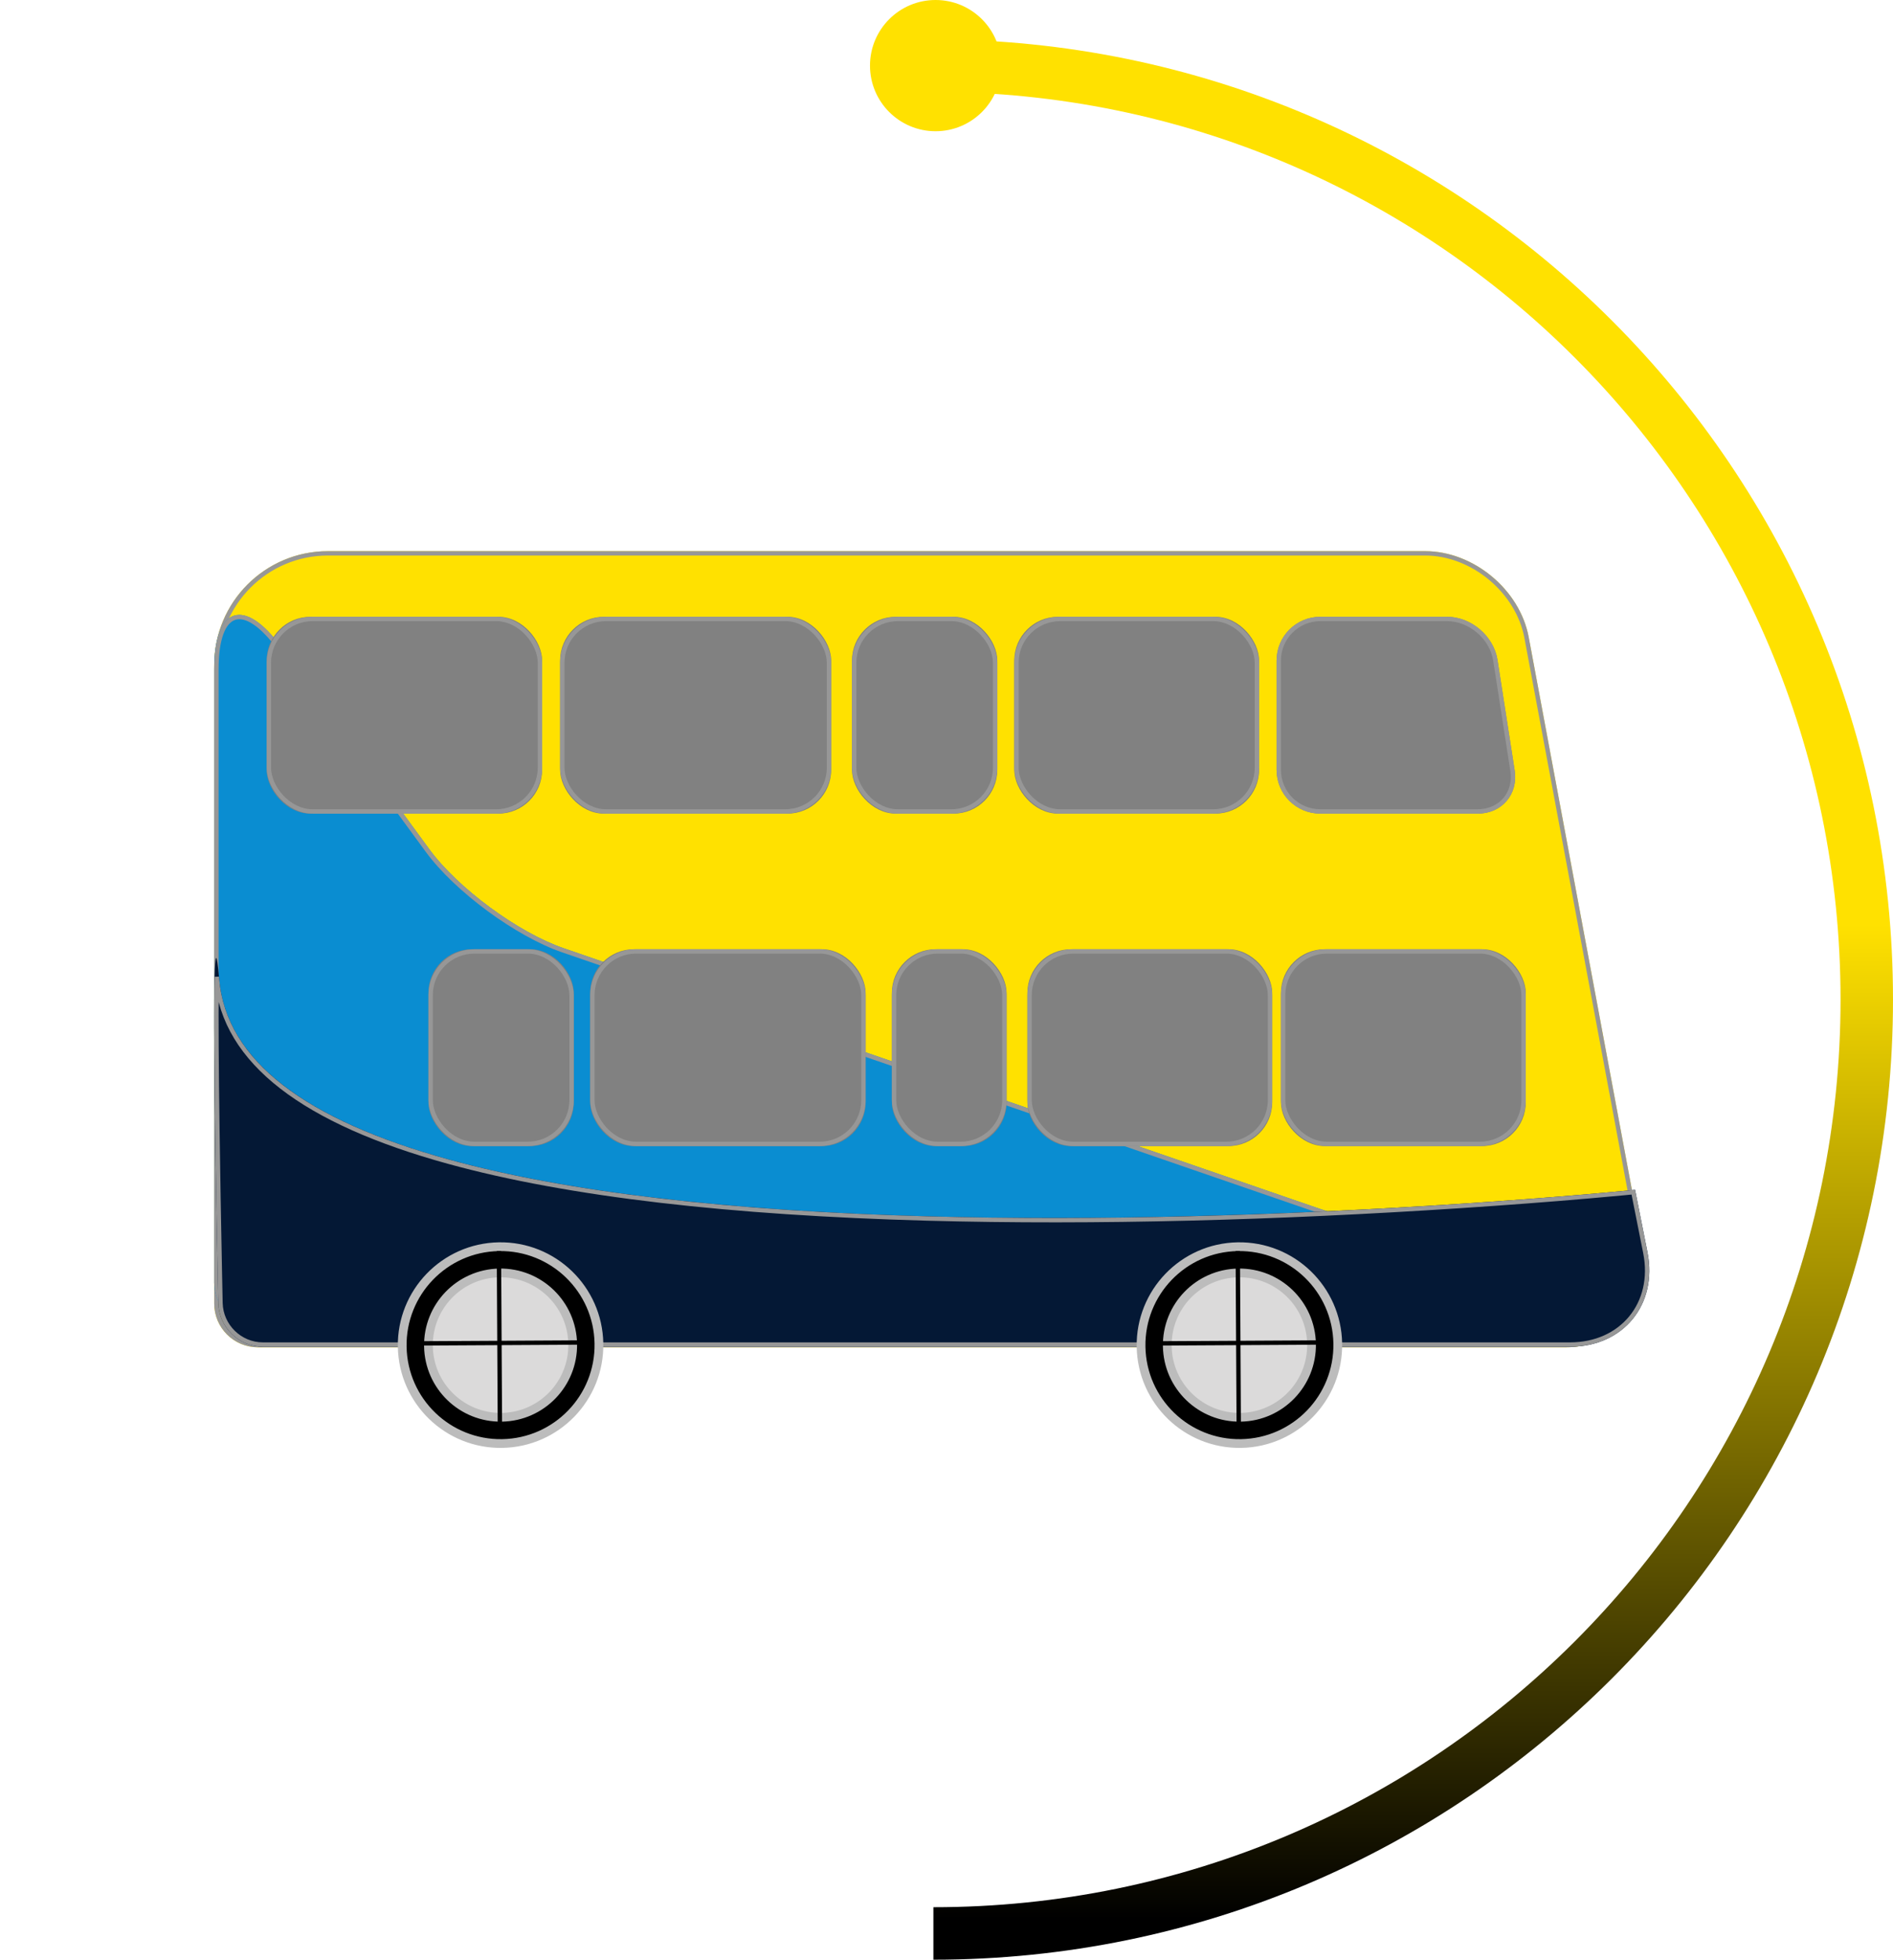 
<svg width="433px" height="448px" viewBox="0 0 433 448" version="1.1" xmlns="http://www.w3.org/2000/svg" xmlns:xlink="http://www.w3.org/1999/xlink">
    <defs>
        <path d="M0,26.004 C0,11.642 11.643,0 25.999,0 L276.994,0 C288.043,0 298.646,8.809 300.671,19.65 L326.96,160.374 C329.191,172.318 321.15,182 308.994,182 L9.996,182 C4.476,182 0,177.524 0,172.004 L0,26.004 Z" id="path-1"></path>
        <path d="M-8.89178543e-15,27.007 C-3.98098794e-15,12.644 6.879,10.389 15.363,21.968 L49.184,68.128 C55.71,77.035 69.47,87.172 79.905,90.767 L310.206,170.092 C321.69,174.048 321.15,177.255 308.994,177.255 L9.996,177.255 C4.476,177.255 -5.87341214e-14,172.788 -5.68434189e-14,167.258 L-8.89178543e-15,27.007 Z" id="path-2"></path>
        <path d="M1.14,97.876 C8.14,178.376 325,146 325,146 L327.847,160.308 C330.218,172.22 322.29,181.876 310.133,181.876 L11.136,181.876 C5.615,181.876 1.045,177.395 0.934,171.879 C0.934,171.879 -1.299,69.836 1.14,97.876 Z" id="path-3"></path>
        <rect id="path-4" x="186" y="91" width="56" height="45" rx="10"></rect>
        <rect id="path-5" x="244" y="91" width="56" height="45" rx="10"></rect>
        <rect id="path-6" x="155" y="91" width="26.239" height="45" rx="10"></rect>
        <rect id="path-7" x="12" y="15" width="63" height="45" rx="10"></rect>
        <rect id="path-8" x="86" y="91" width="63" height="45" rx="10"></rect>
        <rect id="path-9" x="79.119" y="15" width="62" height="45" rx="10"></rect>
        <rect id="path-10" x="183" y="15" width="56" height="45" rx="10"></rect>
        <path d="M243,25.001 C243,19.478 247.478,15 253.005,15 L281.995,15 C287.521,15 292.687,19.417 293.536,24.875 L297.464,50.125 C298.312,55.579 294.524,60 289.004,60 L252.996,60 C247.475,60 243,55.521 243,49.999 L243,25.001 Z" id="path-11"></path>
        <rect id="path-12" x="145.881" y="15" width="33.24" height="45" rx="10"></rect>
        <rect id="path-13" x="49" y="91" width="33.24" height="45" rx="10"></rect>
        <linearGradient x1="50%" y1="0%" x2="50%" y2="100%" id="linearGradient-14">
            <stop stop-color="#FFE100" offset="45.896%"></stop>
            <stop stop-color="#000000" offset="100%"></stop>
        </linearGradient>
    </defs>
    <g id="Page-1" stroke="none" stroke-width="1" fill="none" fill-rule="evenodd">
        <g id="Group-4" transform="translate(49, 126)">
            <g id="Rectangle">
                <use fill="#FFE100" fill-rule="evenodd" xlink:href="#path-1"></use>
                <path stroke="#979797" stroke-width="1" d="M0.5,26.004 C0.5,11.919 11.918,0.5 25.999,0.5 L276.994,0.5 C287.798,0.5 298.198,9.134 300.179,19.742 L326.468,160.466 C328.642,172.103 320.836,181.5 308.994,181.5 L9.996,181.5 C4.752,181.5 0.5,177.248 0.5,172.004 L0.5,26.004 Z"></path>
            </g>
            <g id="Rectangle">
                <use fill="#0A8DD1" fill-rule="evenodd" xlink:href="#path-2"></use>
                <path stroke="#979797" stroke-width="1" d="M0.5,27.007 C0.5,13.127 6.761,11.074 14.96,22.264 L48.781,68.424 C55.366,77.411 69.209,87.611 79.743,91.239 L310.043,170.565 C320.994,174.337 320.585,176.755 308.994,176.755 L9.996,176.755 C4.749,176.755 0.5,172.508 0.5,167.258 L0.5,27.007 Z"></path>
            </g>
            <g id="Rectangle">
                <use fill="#041835" fill-rule="evenodd" xlink:href="#path-3"></use>
                <path stroke="#979797" stroke-width="1" d="M324.598,146.543 L327.357,160.406 C329.666,172.009 321.974,181.376 310.133,181.376 L11.136,181.376 C5.889,181.376 1.54,177.114 1.434,171.869 C1.432,171.785 1.432,171.785 1.423,171.383 C1.411,170.83 1.405,170.52 1.394,169.99 C1.362,168.476 1.326,166.751 1.288,164.846 C1.178,159.403 1.069,153.608 0.967,147.705 C0.875,142.421 0.794,137.3 0.726,132.432 C0.522,117.865 0.447,106.575 0.538,99.845 C0.551,98.906 0.567,98.057 0.587,97.305 C0.605,97.503 0.623,97.708 0.642,97.92 C2.289,116.859 20.75,130.53 53.539,139.559 C81.245,147.189 118.517,151.337 162.997,152.556 C201.971,153.624 243.733,152.404 284.745,149.716 C295.487,149.012 305.346,148.258 314.104,147.503 C317.169,147.239 319.878,146.994 322.204,146.774 C323.018,146.697 323.726,146.629 324.325,146.57 C324.425,146.56 324.516,146.551 324.598,146.543 Z"></path>
            </g>
            <g id="Rectangle-2">
                <use fill="#818181" fill-rule="evenodd" xlink:href="#path-4"></use>
                <rect stroke="#979797" stroke-width="1" x="186.5" y="91.5" width="55" height="44" rx="10"></rect>
            </g>
            <g id="Rectangle-2">
                <use fill="#818181" fill-rule="evenodd" xlink:href="#path-5"></use>
                <rect stroke="#979797" stroke-width="1" x="244.5" y="91.5" width="55" height="44" rx="10"></rect>
            </g>
            <g id="Rectangle-2">
                <use fill="#818181" fill-rule="evenodd" xlink:href="#path-6"></use>
                <rect stroke="#979797" stroke-width="1" x="155.5" y="91.5" width="25.239" height="44" rx="10"></rect>
            </g>
            <g id="Rectangle-2">
                <use fill="#818181" fill-rule="evenodd" xlink:href="#path-7"></use>
                <rect stroke="#979797" stroke-width="1" x="12.5" y="15.5" width="62" height="44" rx="10"></rect>
            </g>
            <g id="Rectangle-2">
                <use fill="#818181" fill-rule="evenodd" xlink:href="#path-8"></use>
                <rect stroke="#979797" stroke-width="1" x="86.5" y="91.5" width="62" height="44" rx="10"></rect>
            </g>
            <g id="Rectangle-2">
                <use fill="#818181" fill-rule="evenodd" xlink:href="#path-9"></use>
                <rect stroke="#979797" stroke-width="1" x="79.619" y="15.5" width="61" height="44" rx="10"></rect>
            </g>
            <g id="Rectangle-2">
                <use fill="#818181" fill-rule="evenodd" xlink:href="#path-10"></use>
                <rect stroke="#979797" stroke-width="1" x="183.5" y="15.5" width="55" height="44" rx="10"></rect>
            </g>
            <g id="Rectangle-2">
                <use fill="#818181" fill-rule="evenodd" xlink:href="#path-11"></use>
                <path stroke="#979797" stroke-width="1" d="M243.5,25.001 C243.5,19.753 247.755,15.5 253.005,15.5 L281.995,15.5 C287.276,15.5 292.231,19.739 293.042,24.952 L296.97,50.201 C297.771,55.352 294.217,59.5 289.004,59.5 L252.996,59.5 C247.752,59.5 243.5,55.245 243.5,49.999 L243.5,25.001 Z"></path>
            </g>
            <g id="Rectangle-2">
                <use fill="#818181" fill-rule="evenodd" xlink:href="#path-12"></use>
                <rect stroke="#979797" stroke-width="1" x="146.381" y="15.5" width="32.24" height="44" rx="10"></rect>
            </g>
            <g id="Rectangle-2">
                <use fill="#818181" fill-rule="evenodd" xlink:href="#path-13"></use>
                <rect stroke="#979797" stroke-width="1" x="49.5" y="91.5" width="32.24" height="44" rx="10"></rect>
            </g>
                <g id="Group-3" transform="translate(42, 158)">
                    <g id="Group-2" transform="translate(23.5, 23.5) rotate(539) translate(-23.5, -23.5) translate(1, 1)" stroke="#BCBCBC" stroke-width="2">
                        <circle id="Oval" fill="#000000" transform="translate(22.5, 22.5) rotate(90) translate(-22.5, -22.5) " cx="22.5" cy="22.5" r="22.5"></circle>
                        <circle id="Oval" fill="#DBDADA" transform="translate(22.5, 22.5) rotate(90) translate(-22.5, -22.5) " cx="22.5" cy="22.5" r="16.5"></circle>
                    </g>
                    <g>
                  <animateTransform attributeName="transform"
                    attributeType="XML"
                    type="rotate"
                    from="0 23 23"
                    to="360 23 23"
                    begin="0s"
                    dur="1.5s"
                repeatCount="indefinite"/>
                <path d="M23.491,2.004 L22.991,44.004" id="Path-2" stroke="#000000" transform="translate(23.241, 23.004) rotate(359) translate(-23.241, -23.004) "></path>
                <path d="M23.491,2.004 L22.991,44.004" id="Path-2" stroke="#000000" transform="translate(23.241, 23.004) rotate(449) translate(-23.241, -23.004) "></path>
                </g>
            </g>
            <g id="Group-3" transform="translate(211, 158)">
                <g id="Group-2" transform="translate(23.5, 23.5) rotate(539) translate(-23.5, -23.5) translate(1, 1)" stroke="#BCBCBC" stroke-width="2">
                    <circle id="Oval" fill="#000000" transform="translate(22.5, 22.5) rotate(90) translate(-22.5, -22.5) " cx="22.5" cy="22.5" r="22.5"></circle>
                    <circle id="Oval" fill="#DBDADA" transform="translate(22.5, 22.5) rotate(90) translate(-22.5, -22.5) " cx="22.5" cy="22.5" r="16.5"></circle>
                </g>
                <g>
                  <animateTransform
                    attributeName="transform"
                    attributeType="XML"
                    type="rotate"
                    from="0 23 23"
                    to="360 23 23"
                    begin="0s"
                    dur="1.5s"
                    repeatCount="indefinite"/>
                  <path d="M23.491,2.004 L22.991,44.004" id="Path-2" stroke="#000000" transform="translate(23.241, 23.004) rotate(359) translate(-23.241, -23.004) "></path>
                  <path d="M23.491,2.004 L22.991,44.004" id="Path-2" stroke="#000000" transform="translate(23.241, 23.004) rotate(449) translate(-23.241, -23.004) "></path>
                </g>
            </g>
        </g>
        
        <g>
          <animateTransform
            attributeName="transform"
            type="rotate"
            from="0 215 223"
            to="-360 215 223"
            begin="0s"
            dur="0.8s"
            repeatCount="indefinite"/>
          <path d="M213.5,442 L213.5,442 C331.413,442 427,346.413 427,228.5 C427,110.587 331.413,15 213.5,15" id="Oval-4" stroke="url(#linearGradient-14)" stroke-width="12"></path>
        
        <path d="M0,442 L0,442 C117.913,442 213.5,346.413 213.5,228.5 C213.5,110.587 117.913,15 0,15" id="Oval-4" transform="translate(106.75, 228.5) scale(-1, 1) translate(-106.75, -228.5) "></path>
        <ellipse id="Oval-2" fill="#FFE100" cx="214" cy="15" rx="15" ry="15"></ellipse></g>
    </g>
</svg>